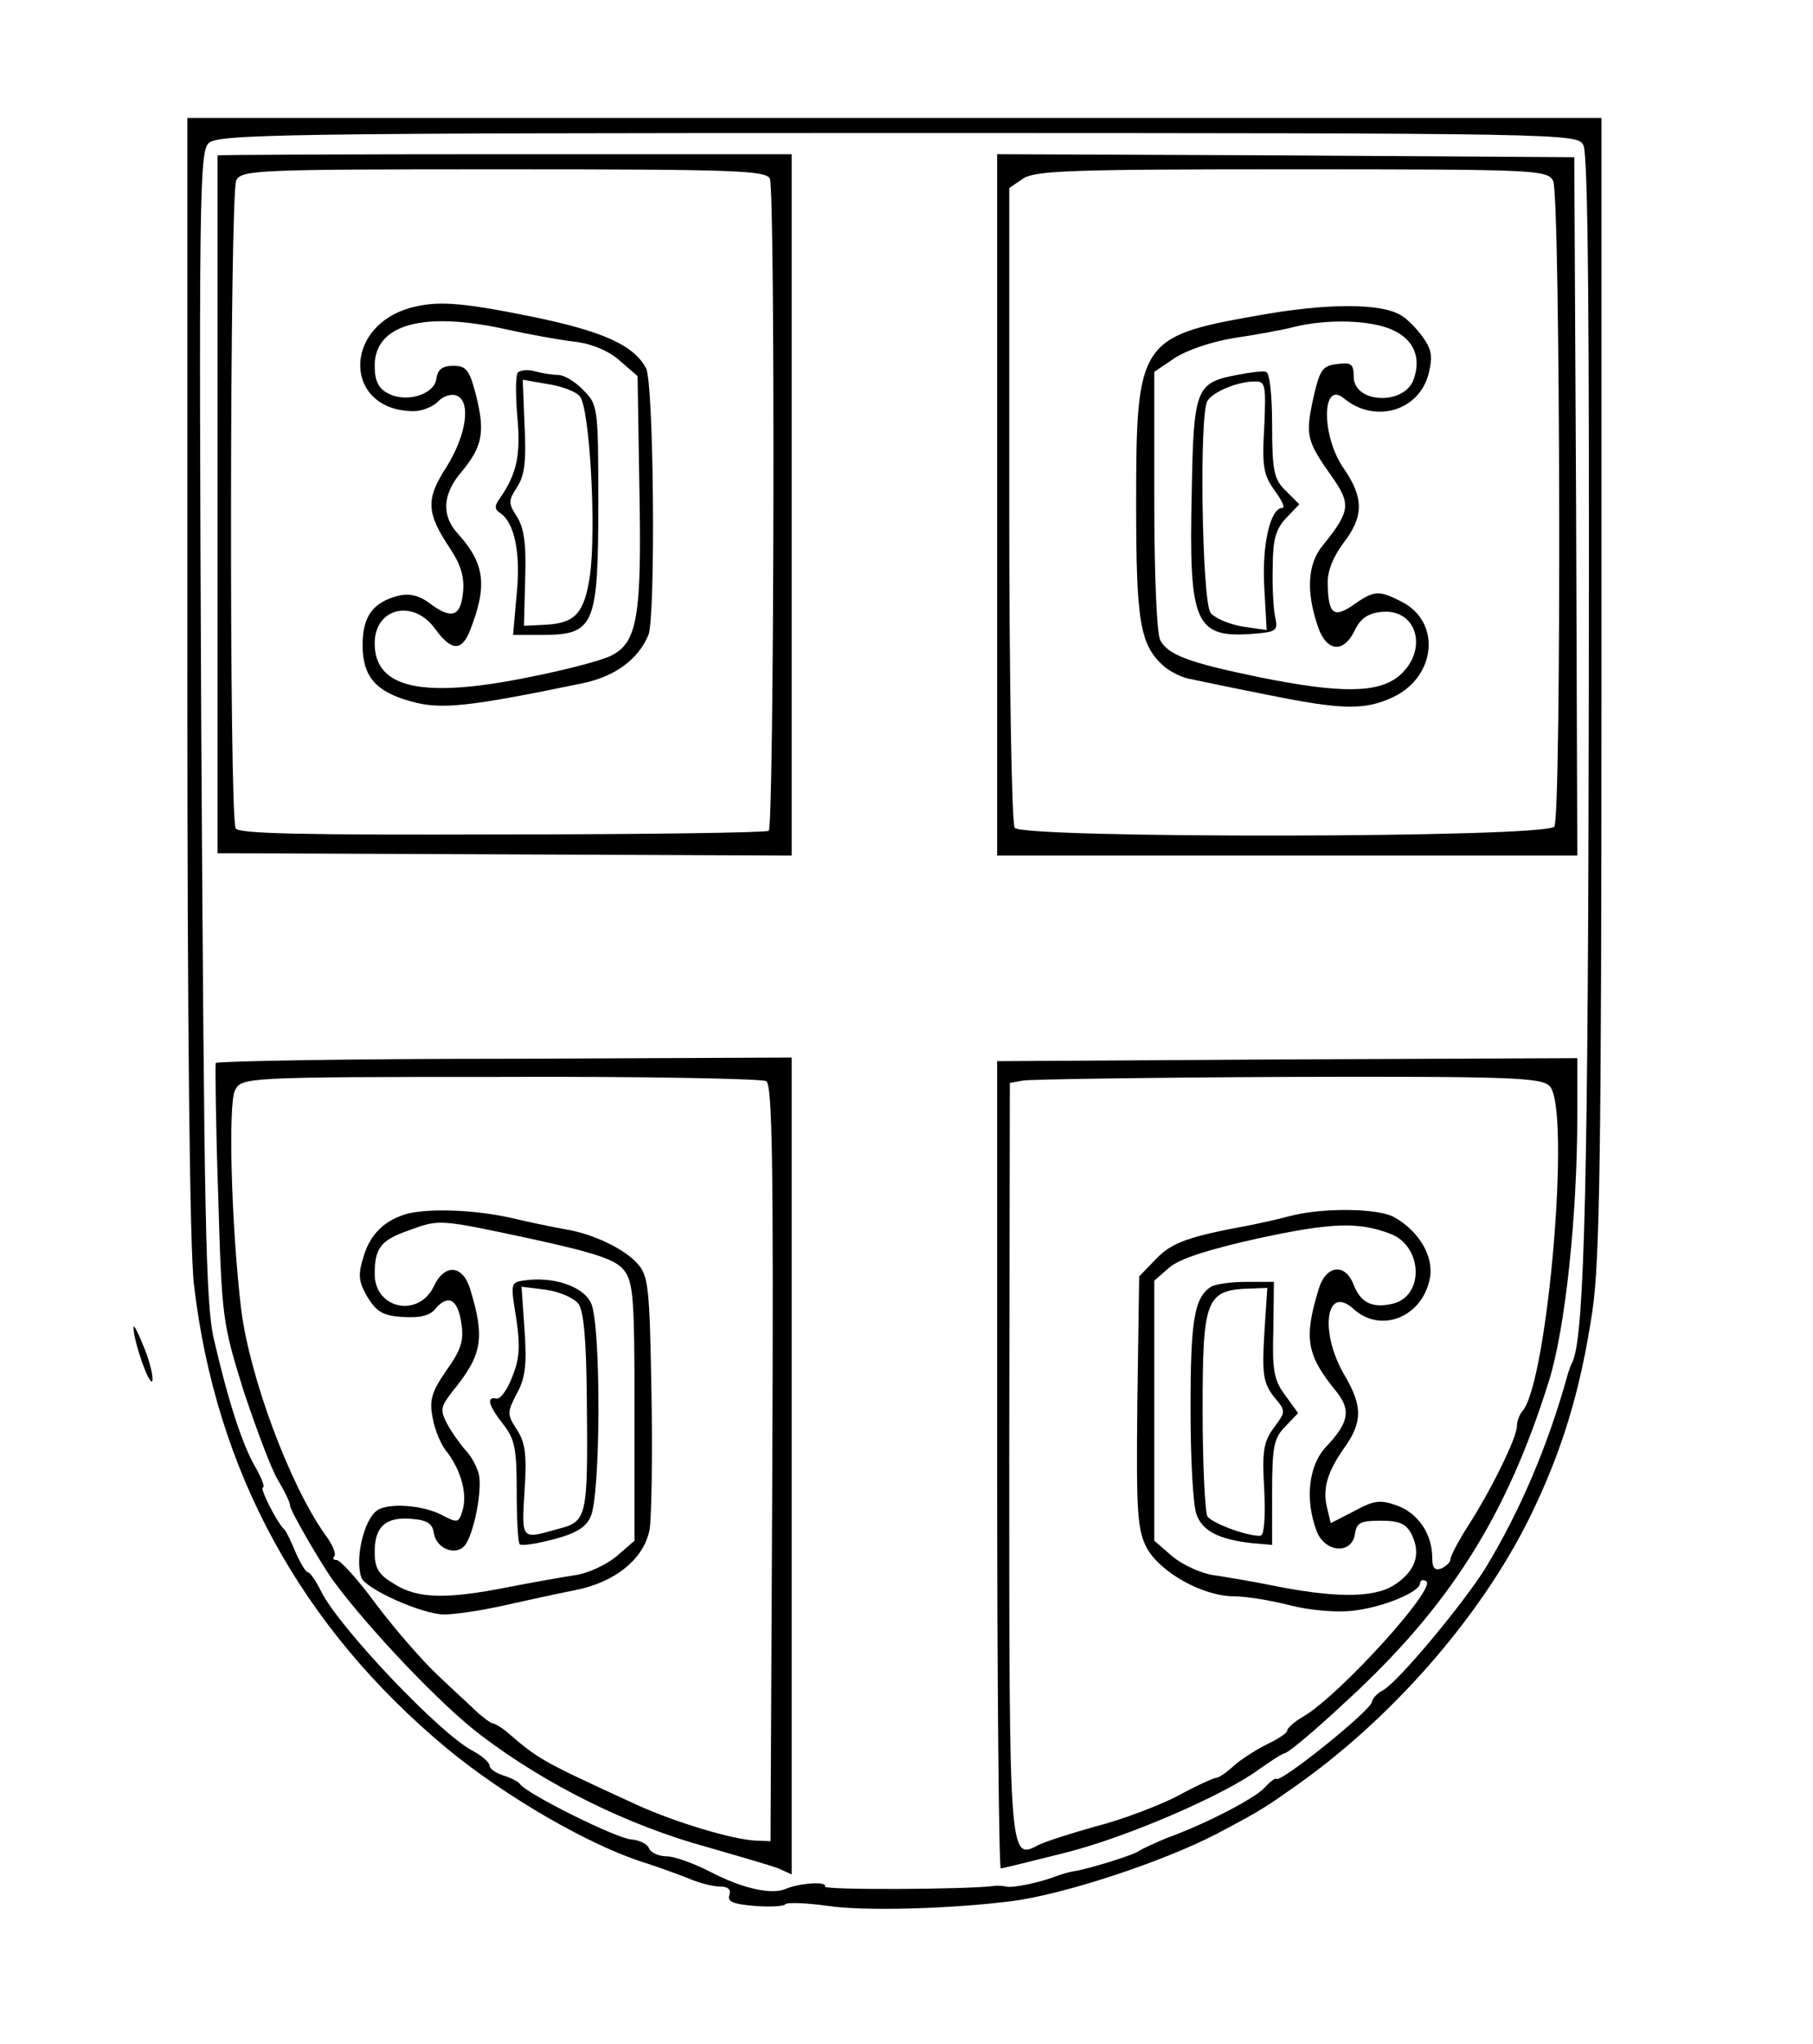 <?xml version="1.0" standalone="no"?>
<!DOCTYPE svg PUBLIC "-//W3C//DTD SVG 20010904//EN"
 "http://www.w3.org/TR/2001/REC-SVG-20010904/DTD/svg10.dtd">
<svg version="1.0" xmlns="http://www.w3.org/2000/svg"
 width="300pt" height="338pt" viewBox="0 0 300 338"
 preserveAspectRatio="xMidYMid meet">
<g transform="translate(0,338) scale(0.1,-0.1)"
fill="#000000" stroke="none">
<path d="M310 2265 c0 -585 4 -953 11 -1010 36 -308 177 -566 419 -767 97 -80
236 -160 325 -188 22 -7 55 -19 73 -26 18 -8 42 -14 53 -14 14 0 19 -5 16 -14
-4 -11 6 -15 41 -18 26 -2 49 -1 52 3 3 3 34 2 70 -3 59 -9 204 -5 305 8 85
11 247 64 338 111 62 33 74 39 122 73 164 113 314 284 396 450 53 108 84 208
104 342 12 81 15 258 15 1035 l0 938 -1170 0 -1170 0 0 -920z m2310 875 c8
-14 10 -296 9 -908 -1 -793 -7 -1054 -26 -1102 -4 -8 -7 -17 -8 -20 -33 -120
-80 -230 -138 -325 -38 -60 -143 -186 -168 -200 -10 -5 -18 -14 -19 -20 -3
-15 -151 -134 -158 -127 -2 2 -11 -5 -20 -15 -17 -18 -98 -60 -162 -83 -19 -8
-39 -17 -45 -21 -9 -7 -87 -31 -110 -34 -5 -1 -17 -4 -25 -7 -27 -11 -75 -21
-85 -18 -5 1 -14 2 -20 1 -46 -6 -284 -7 -280 -1 5 9 -42 6 -65 -4 -24 -10
-72 1 -124 28 -27 14 -60 26 -73 26 -13 0 -26 6 -29 13 -2 7 -16 14 -30 15
-25 2 -174 76 -184 92 -3 4 -15 10 -28 14 -12 4 -22 11 -22 16 0 5 -12 16 -27
24 -55 28 -222 205 -251 263 -9 18 -19 33 -23 33 -3 0 -12 15 -20 33 -7 17
-15 34 -18 37 -12 10 -42 70 -36 70 4 0 -2 15 -12 33 -22 37 -46 112 -69 212
-14 60 -16 200 -21 1016 -4 861 -3 948 12 962 14 15 120 17 1140 17 1113 0
1125 -1 1135 -20z"/>
<path d="M360 3123 c0 -2 0 -262 0 -578 l0 -576 475 -2 475 -2 0 580 0 580
-475 0 c-261 0 -475 -1 -475 -2z m914 -39 c9 -24 7 -1072 -2 -1078 -5 -3 -204
-6 -442 -6 -326 -1 -435 1 -440 10 -11 18 -10 1051 1 1072 9 17 36 18 443 18
386 0 435 -2 440 -16z"/>
<path d="M676 2870 c-111 -34 -105 -170 9 -170 13 0 31 7 40 16 8 9 22 13 30
10 25 -9 17 -65 -16 -118 -35 -54 -34 -76 7 -137 17 -26 23 -47 20 -72 -4 -39
-19 -44 -56 -16 -16 12 -32 16 -50 12 -43 -11 -60 -34 -60 -82 0 -52 22 -77
80 -93 50 -14 95 -9 284 30 53 11 92 39 109 80 12 31 9 417 -4 441 -20 38 -71
61 -187 85 -124 25 -160 27 -206 14z m163 -35 c36 -8 86 -17 111 -20 28 -3 57
-15 75 -31 l30 -26 3 -186 c4 -210 -3 -254 -46 -276 -15 -8 -76 -24 -137 -36
-177 -36 -255 -18 -255 56 0 59 64 74 100 24 27 -37 44 -38 58 -2 29 74 24
110 -20 159 -28 30 -26 66 6 103 34 41 39 65 24 125 -11 43 -16 50 -38 50 -18
0 -26 -6 -28 -22 -4 -26 -51 -40 -81 -23 -15 8 -21 21 -21 45 0 69 81 91 219
60z"/>
<path d="M857 2764 c-4 -4 -4 -37 -1 -73 6 -64 -1 -94 -28 -134 -10 -13 -10
-19 -1 -25 24 -15 35 -66 28 -134 l-6 -68 48 0 c87 0 93 15 93 220 0 158 -1
161 -25 185 -13 14 -32 25 -42 25 -10 0 -27 3 -38 6 -11 3 -24 2 -28 -2z m102
-39 c17 -17 28 -222 17 -298 -9 -60 -24 -77 -70 -80 l-39 -2 2 78 c2 58 -2 85
-14 103 -14 22 -14 26 1 49 12 19 15 42 12 101 l-3 76 40 -7 c22 -3 47 -12 54
-20z"/>
<path d="M1650 2545 l0 -580 480 0 480 0 -2 578 -3 577 -478 3 -477 2 0 -580z
m920 536 c12 -23 14 -1049 2 -1068 -12 -19 -881 -20 -893 -2 -5 8 -9 249 -9
536 l0 522 22 15 c19 14 79 16 445 16 407 0 423 -1 433 -19z"/>
<path d="M2080 2858 c-194 -34 -200 -44 -200 -308 0 -199 6 -236 46 -272 11
-9 30 -19 44 -21 14 -3 71 -15 127 -26 123 -25 161 -26 208 -4 72 34 80 125
14 158 -37 19 -45 19 -79 -5 -33 -23 -42 -16 -43 34 -1 21 9 45 26 68 34 44
34 75 0 124 -37 54 -36 146 1 115 51 -42 124 -21 140 41 7 29 5 40 -10 61 -10
14 -26 30 -35 35 -32 21 -124 21 -239 0z m225 -24 c35 -16 47 -46 34 -82 -16
-43 -99 -39 -99 5 0 21 -4 24 -27 21 -25 -3 -29 -9 -40 -57 -13 -61 -11 -70
30 -128 33 -47 32 -58 -15 -116 -24 -30 -27 -74 -8 -131 14 -44 43 -48 62 -8
9 19 22 28 44 30 59 6 78 -63 30 -105 -35 -30 -98 -30 -232 -3 -117 24 -151
37 -164 61 -6 10 -10 113 -10 231 l0 213 34 23 c20 13 61 27 98 33 34 5 79 13
98 18 56 14 129 12 165 -5z"/>
<path d="M2047 2760 c-68 -13 -72 -22 -75 -193 -5 -220 5 -243 104 -235 36 3
39 5 34 28 -3 14 -5 51 -4 82 0 45 5 63 22 81 l22 23 -22 22 c-20 19 -23 33
-23 109 0 49 -4 87 -10 88 -5 2 -27 -1 -48 -5z m45 -86 c-4 -66 -1 -80 17
-105 12 -16 18 -29 13 -29 -20 0 -34 -61 -30 -131 l4 -71 -41 6 c-22 4 -46 14
-52 23 -14 19 -19 329 -5 350 9 15 50 32 77 32 19 1 20 -4 17 -75z"/>
<path d="M357 1622 c-1 -4 0 -101 4 -217 6 -206 7 -212 42 -325 21 -63 46
-130 57 -148 11 -18 20 -37 20 -42 0 -8 51 -96 72 -125 60 -81 179 -206 244
-255 108 -82 243 -149 375 -185 52 -15 104 -30 117 -35 l22 -10 0 676 0 675
-475 -2 c-261 0 -476 -4 -478 -7z m911 -30 c10 -7 12 -140 10 -633 l-3 -624
-25 1 c-39 2 -132 30 -196 59 -161 74 -161 74 -218 123 -8 6 -18 12 -21 12 -3
0 -13 8 -24 17 -10 10 -40 37 -65 61 -26 24 -72 77 -103 118 -30 41 -60 74
-66 74 -6 0 -7 3 -4 6 4 4 -3 20 -15 36 -59 83 -125 261 -139 373 -16 135 -22
340 -10 362 11 21 15 22 438 22 236 1 434 -3 441 -7z"/>
<path d="M675 1373 c-37 -10 -62 -33 -73 -70 -10 -31 -9 -42 6 -68 15 -24 25
-31 58 -33 28 -2 45 2 54 13 21 25 37 17 43 -21 5 -30 1 -45 -24 -80 -25 -36
-29 -50 -23 -79 3 -19 14 -46 25 -58 22 -30 33 -69 24 -96 -6 -20 -8 -20 -35
-6 -31 16 -88 20 -106 7 -22 -15 -37 -81 -26 -111 7 -19 101 -61 137 -61 17 0
59 6 95 14 36 8 90 20 121 26 67 13 115 52 124 101 3 19 5 120 3 225 -3 175
-5 194 -23 214 -22 25 -75 50 -120 57 -16 3 -57 11 -90 19 -59 13 -131 16
-170 7z m205 -42 c105 -23 138 -34 152 -51 16 -20 18 -45 18 -235 l0 -213 -30
-26 c-17 -14 -47 -28 -68 -31 -20 -3 -71 -12 -112 -20 -101 -20 -149 -19 -187
5 -27 16 -33 26 -33 54 0 42 19 58 62 54 25 -2 34 -8 36 -24 4 -25 36 -38 51
-20 15 18 30 94 23 119 -3 12 -13 30 -22 39 -9 10 -23 30 -30 43 -12 23 -11
28 8 53 50 61 55 88 30 170 -12 40 -42 43 -60 5 -25 -53 -98 -38 -98 20 0 43
10 56 56 72 52 19 49 19 204 -14z"/>
<path d="M865 1262 c-20 -3 -20 -6 -11 -61 7 -47 6 -67 -6 -97 -8 -22 -20 -38
-26 -37 -18 4 -14 -11 11 -43 19 -24 22 -41 22 -110 0 -45 2 -85 5 -88 3 -3
28 1 55 8 35 9 54 19 62 37 17 32 18 318 1 354 -13 28 -64 45 -113 37z m92
-38 c9 -12 13 -60 14 -153 2 -204 1 -207 -49 -220 -60 -17 -59 -18 -54 64 4
60 1 80 -13 101 -16 25 -16 28 0 59 14 25 17 47 13 105 l-5 72 40 -5 c23 -3
47 -14 54 -23z"/>
<path d="M1650 958 c0 -368 3 -668 6 -668 3 0 51 12 107 26 100 25 263 95 322
139 17 12 35 24 42 26 7 2 51 39 98 83 173 158 268 308 338 532 27 86 47 272
47 441 l0 93 -480 -2 -480 -3 0 -667z m914 626 c36 -35 -3 -491 -45 -538 -5
-6 -9 -17 -9 -25 0 -19 -45 -110 -83 -168 -15 -24 -27 -47 -27 -52 0 -5 -7
-11 -15 -15 -11 -4 -15 1 -15 17 0 40 -23 74 -58 87 -28 10 -38 9 -71 -9 l-39
-20 -6 25 c-8 31 0 59 28 99 31 43 31 70 0 122 -41 71 -30 150 16 108 45 -41
114 -13 126 51 7 36 -18 78 -59 101 -27 15 -118 16 -172 2 -22 -6 -51 -12 -65
-15 -104 -19 -131 -29 -157 -56 l-28 -29 -3 -207 c-2 -182 0 -211 15 -241 22
-41 93 -81 145 -81 20 0 62 -7 93 -15 31 -8 76 -12 102 -9 50 5 113 31 113 46
0 5 5 6 10 3 18 -11 -142 -187 -202 -223 -16 -9 -28 -20 -28 -24 0 -4 -15 -14
-34 -23 -18 -9 -43 -25 -54 -35 -12 -11 -25 -20 -29 -20 -4 0 -33 -13 -64 -30
-31 -16 -91 -39 -134 -50 -43 -12 -87 -26 -98 -32 -47 -25 -47 -18 -47 643 l1
618 22 4 c12 2 210 5 439 6 366 1 418 -1 432 -15z m-262 -245 c52 -21 55 -102
3 -115 -34 -8 -53 1 -65 31 -14 37 -46 33 -58 -7 -25 -82 -20 -109 29 -169 25
-31 21 -52 -17 -92 -29 -31 -35 -88 -15 -140 14 -35 58 -38 63 -4 3 19 9 22
43 22 31 0 42 -5 51 -23 16 -33 6 -61 -30 -84 -34 -21 -99 -21 -206 1 -30 6
-72 13 -92 16 -21 3 -51 17 -68 31 l-30 26 0 215 0 215 24 21 c17 15 63 30
148 49 121 26 166 28 220 7z"/>
<path d="M2004 1252 c-28 -18 -34 -56 -34 -201 0 -82 4 -161 10 -176 10 -27
37 -41 91 -47 l34 -3 0 87 c0 76 3 90 22 109 l21 22 -21 29 c-19 25 -22 42
-20 109 l1 79 -46 0 c-26 0 -52 -4 -58 -8z m88 -79 c-4 -67 -1 -81 16 -103 20
-24 20 -24 0 -51 -17 -23 -20 -39 -16 -103 2 -48 0 -76 -7 -76 -24 0 -79 21
-87 32 -4 7 -8 85 -8 174 0 188 5 201 81 203 l26 1 -5 -77z"/>
<path d="M221 1185 c-1 -20 26 -98 31 -89 2 5 -3 29 -13 54 -10 25 -18 41 -18
35z"/>
</g>
</svg>
